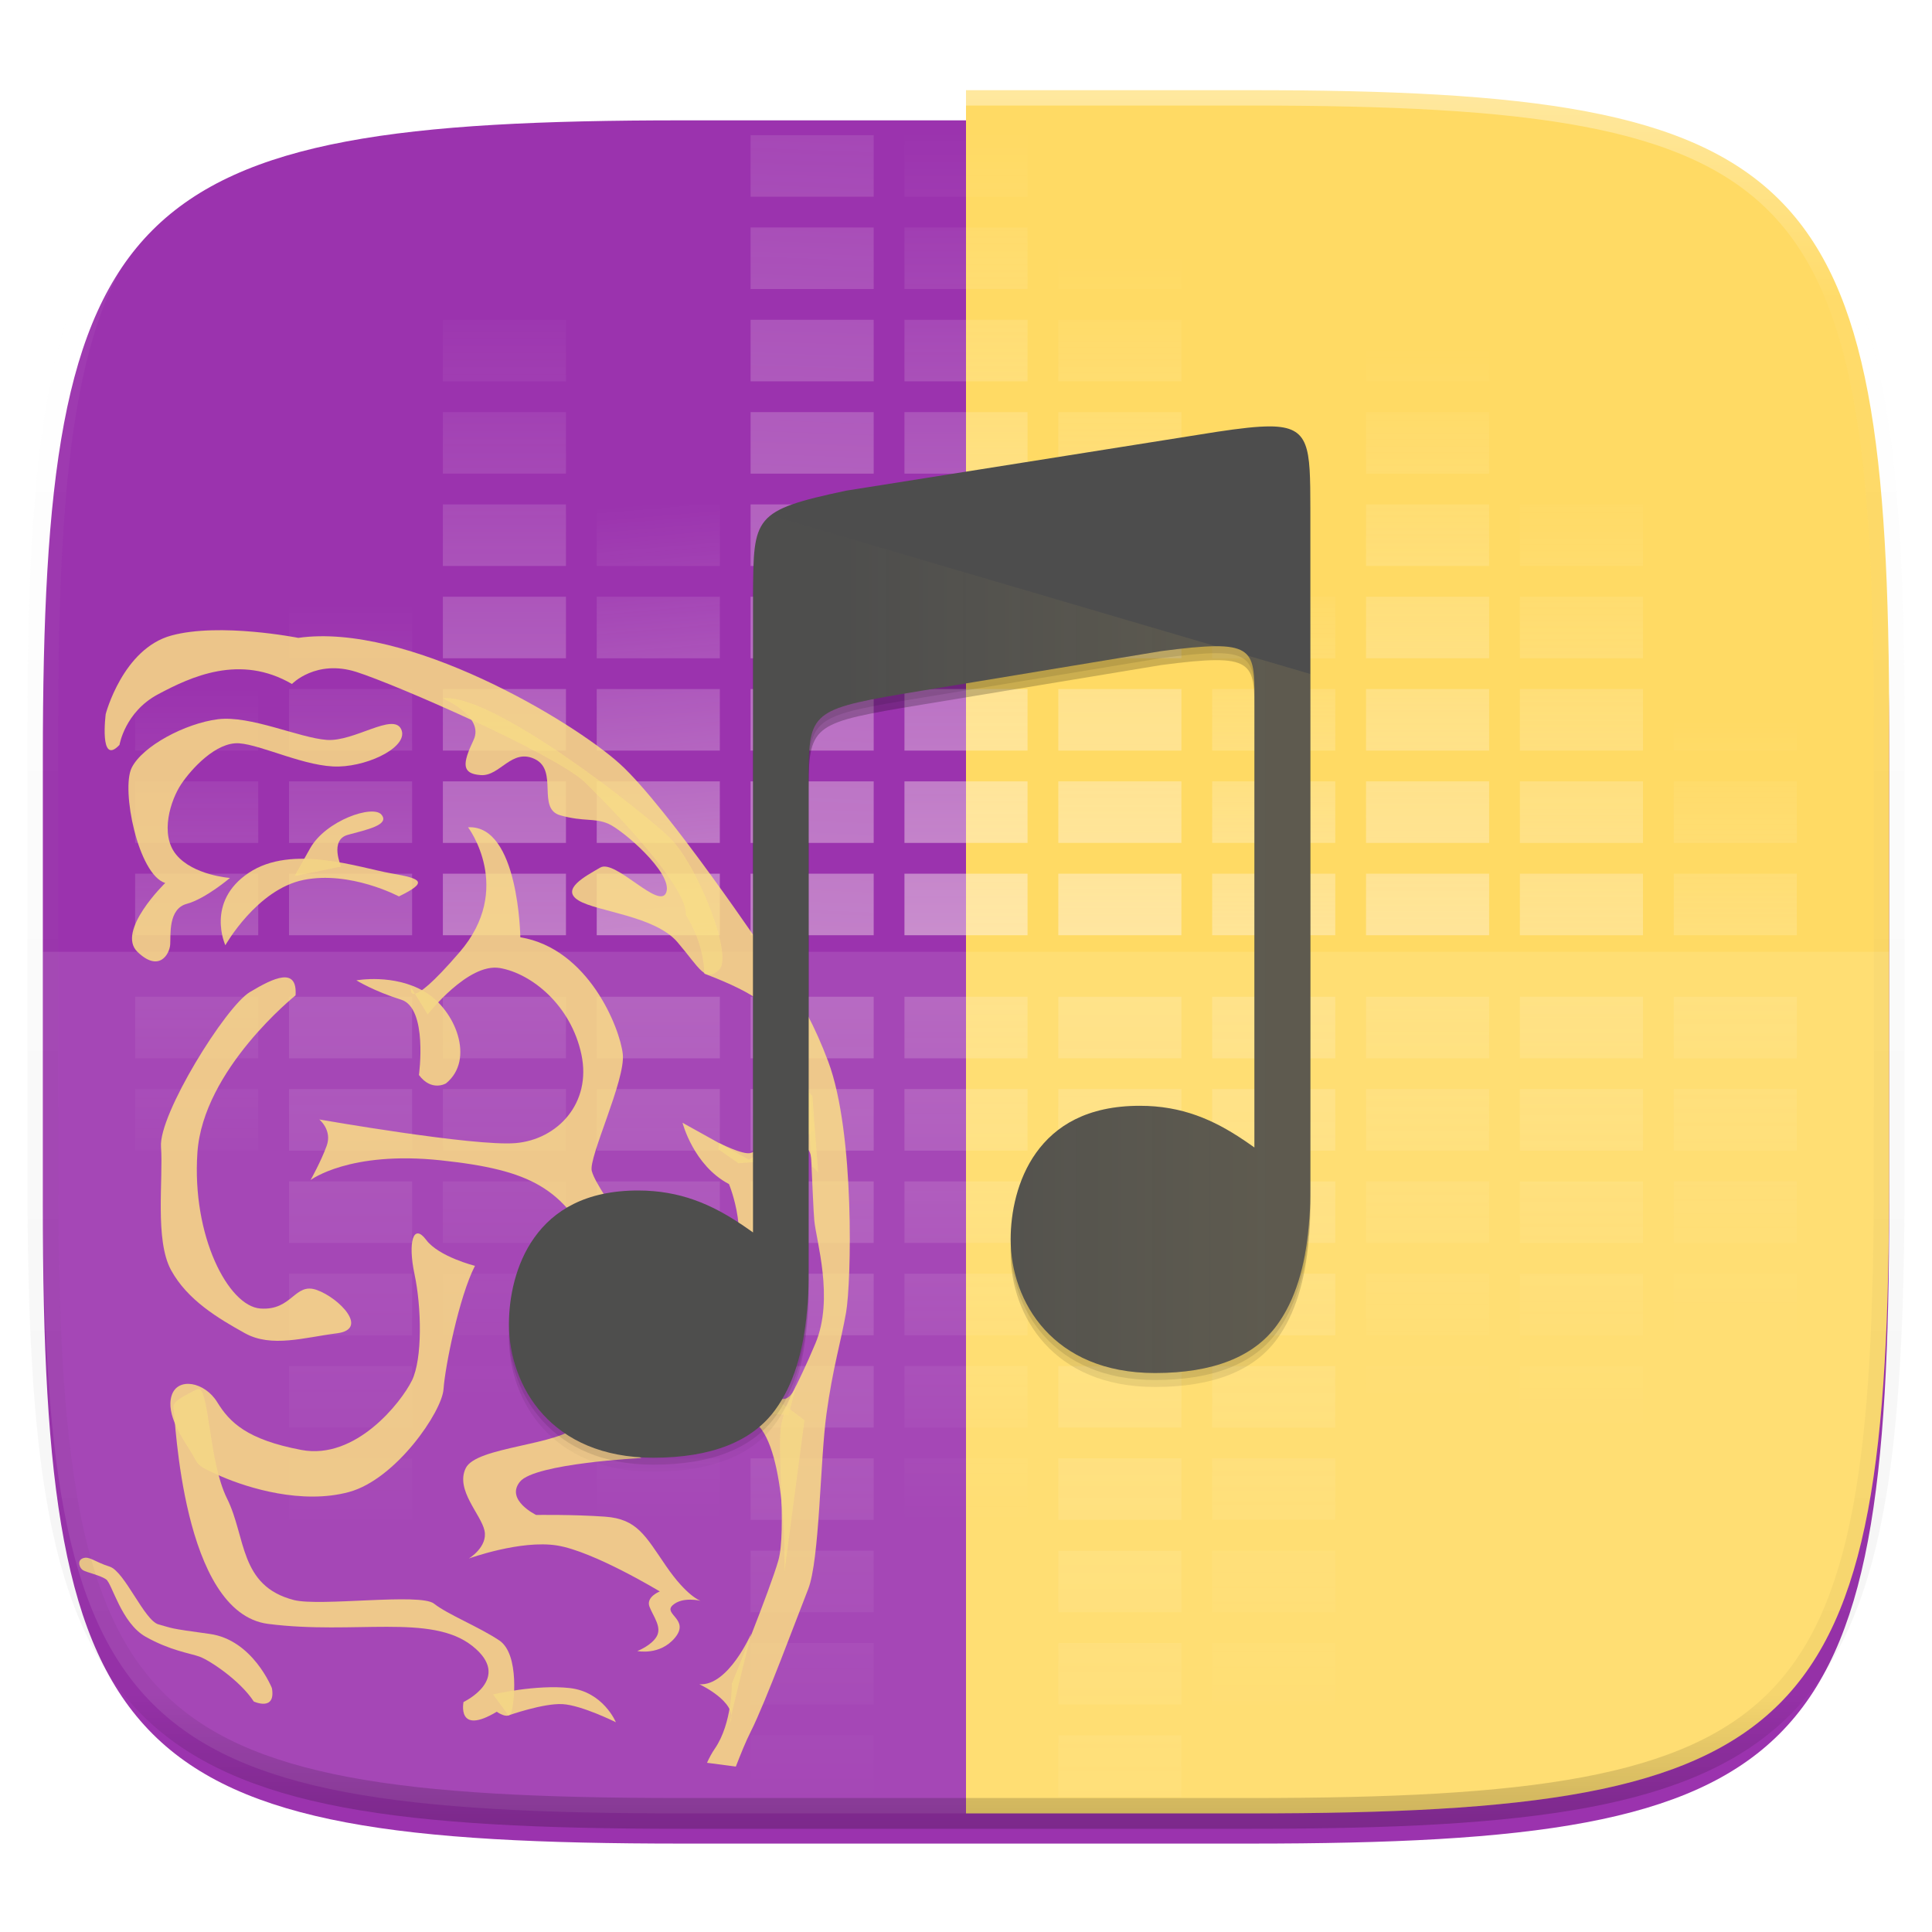 <svg xmlns="http://www.w3.org/2000/svg" style="isolation:isolate" width="256" height="256" viewBox="0 0 256 256">
 <defs>
  <filter id="PMjkbVAJnBZRQMtkyXEtDYOLYmQaosKY" width="270.648" height="254.338" x="-7.32" y="2.95" filterUnits="userSpaceOnUse">
   <feGaussianBlur xmlns="http://www.w3.org/2000/svg" in="SourceGraphic" stdDeviation="4.294"/>
   <feOffset xmlns="http://www.w3.org/2000/svg" dx="0" dy="4" result="pf_100_offsetBlur"/>
   <feFlood xmlns="http://www.w3.org/2000/svg" flood-opacity=".4"/>
   <feComposite xmlns="http://www.w3.org/2000/svg" in2="pf_100_offsetBlur" operator="in" result="pf_100_dropShadow"/>
   <feBlend xmlns="http://www.w3.org/2000/svg" in="SourceGraphic" in2="pf_100_dropShadow" mode="normal"/>
  </filter>
 </defs>
 <g filter="url(#PMjkbVAJnBZRQMtkyXEtDYOLYmQaosKY)">
  <path fill="#9B33AE" d="M 165.685 11.947 C 239.74 11.947 250.324 22.504 250.324 96.491 L 250.324 155.742 C 250.324 229.728 239.74 240.285 165.685 240.285 L 90.315 240.285 C 16.26 240.285 5.676 229.728 5.676 155.742 L 5.676 96.491 C 5.676 22.504 16.26 11.947 90.315 11.947 L 165.685 11.947 Z"/>
 </g>
 <path fill="#FFDA64" d="M 128 11.947 L 165.685 11.947 C 239.74 11.947 250.324 22.504 250.324 96.491 L 250.324 155.742 C 250.324 229.728 239.74 240.285 165.685 240.285 L 128 240.285 L 128 11.947 Z"/>
 <g opacity=".1">
  <path fill="#FFFFFF" d="M 5.676 126.116 L 5.676 155.742 C 5.676 229.728 16.26 240.285 90.315 240.285 L 165.685 240.285 C 239.74 240.285 250.324 229.728 250.324 155.742 L 250.324 126.116 L 5.676 126.116 Z"/>
 </g>
 <g>
  <g style="opacity:0.5">
   <linearGradient id="_lgradient_129" x1=".5" x2=".5" y1="1.077" y2="0" gradientTransform="matrix(16.31,0,0,106.014,119.845,17.908)" gradientUnits="userSpaceOnUse">
    <stop offset="0%" style="stop-color:rgb(255,244,240)"/>
    <stop offset="100%" stop-opacity="0" style="stop-color:rgb(255,254,253)"/>
   </linearGradient>
   <path fill="url(#_lgradient_129)" d="M 119.845 17.908 L 119.845 26.063 L 136.155 26.063 L 136.155 17.908 L 119.845 17.908 Z M 119.845 30.141 L 119.845 38.296 L 136.155 38.296 L 136.155 30.141 L 119.845 30.141 Z M 119.845 42.373 L 119.845 50.528 L 136.155 50.528 L 136.155 42.373 L 119.845 42.373 Z M 119.845 54.606 L 119.845 62.76 L 136.155 62.76 L 136.155 54.606 L 119.845 54.606 Z M 119.845 66.838 L 119.845 74.993 L 136.155 74.993 L 136.155 66.838 L 119.845 66.838 Z M 119.845 79.07 L 119.845 87.225 L 136.155 87.225 L 136.155 79.07 L 119.845 79.07 Z M 119.845 91.303 L 119.845 99.458 L 136.155 99.458 L 136.155 91.303 L 119.845 91.303 Z M 119.845 103.535 L 119.845 111.69 L 136.155 111.69 L 136.155 103.535 L 119.845 103.535 Z M 119.845 115.768 L 119.845 123.923 L 136.155 123.923 L 136.155 115.768 L 119.845 115.768 Z"/>
   <linearGradient id="_lgradient_130" x1=".5" x2=".51" y1="1.375" y2="-.347" gradientTransform="matrix(16.31,0,0,106.014,99.458,17.908)" gradientUnits="userSpaceOnUse">
    <stop offset="0%" style="stop-color:rgb(255,244,240)"/>
    <stop offset="100%" stop-opacity="0" style="stop-color:rgb(255,254,253)"/>
   </linearGradient>
   <path fill="url(#_lgradient_130)" d="M 99.458 17.908 L 99.458 26.063 L 115.768 26.063 L 115.768 17.908 L 99.458 17.908 Z M 99.458 30.141 L 99.458 38.296 L 115.768 38.296 L 115.768 30.141 L 99.458 30.141 Z M 99.458 42.373 L 99.458 50.528 L 115.768 50.528 L 115.768 42.373 L 99.458 42.373 Z M 99.458 54.606 L 99.458 62.76 L 115.768 62.76 L 115.768 54.606 L 99.458 54.606 Z M 99.458 66.838 L 99.458 74.993 L 115.768 74.993 L 115.768 66.838 L 99.458 66.838 Z M 99.458 79.07 L 99.458 87.225 L 115.768 87.225 L 115.768 79.07 L 99.458 79.07 Z M 99.458 91.303 L 99.458 99.458 L 115.768 99.458 L 115.768 91.303 L 99.458 91.303 Z M 99.458 103.535 L 99.458 111.69 L 115.768 111.69 L 115.768 103.535 L 99.458 103.535 Z M 99.458 115.768 L 99.458 123.923 L 115.768 123.923 L 115.768 115.768 L 99.458 115.768 Z"/>
   <linearGradient id="_lgradient_131" x1=".55" x2=".542" y1="1.077" y2=".46" gradientTransform="matrix(16.31,0,0,106.014,79.07,17.908)" gradientUnits="userSpaceOnUse">
    <stop offset="0%" style="stop-color:rgb(255,244,240)"/>
    <stop offset="100%" stop-opacity="0" style="stop-color:rgb(255,254,253)"/>
   </linearGradient>
   <path fill="url(#_lgradient_131)" d="M 79.07 17.908 L 79.07 26.063 L 95.38 26.063 L 95.38 17.908 L 79.07 17.908 Z M 79.07 30.141 L 79.07 38.296 L 95.38 38.296 L 95.38 30.141 L 79.07 30.141 Z M 79.07 42.373 L 79.07 50.528 L 95.38 50.528 L 95.38 42.373 L 79.07 42.373 Z M 79.07 54.606 L 79.07 62.76 L 95.38 62.76 L 95.38 54.606 L 79.07 54.606 Z M 79.07 66.838 L 79.07 74.993 L 95.38 74.993 L 95.38 66.838 L 79.07 66.838 Z M 79.07 79.07 L 79.07 87.225 L 95.38 87.225 L 95.38 79.07 L 79.07 79.07 Z M 79.07 91.303 L 79.07 99.458 L 95.38 99.458 L 95.38 91.303 L 79.07 91.303 Z M 79.07 103.535 L 79.07 111.69 L 95.38 111.69 L 95.38 103.535 L 79.07 103.535 Z M 79.07 115.768 L 79.07 123.923 L 95.38 123.923 L 95.38 115.768 L 79.07 115.768 Z"/>
   <linearGradient id="_lgradient_132" x1=".5" x2=".5" y1="1.308" y2=".192" gradientTransform="matrix(16.31,0,0,106.014,58.683,17.908)" gradientUnits="userSpaceOnUse">
    <stop offset="0%" style="stop-color:rgb(255,244,240)"/>
    <stop offset="100%" stop-opacity="0" style="stop-color:rgb(255,254,253)"/>
   </linearGradient>
   <path fill="url(#_lgradient_132)" d="M 58.683 17.908 L 58.683 26.063 L 74.993 26.063 L 74.993 17.908 L 58.683 17.908 Z M 58.683 30.141 L 58.683 38.296 L 74.993 38.296 L 74.993 30.141 L 58.683 30.141 Z M 58.683 42.373 L 58.683 50.528 L 74.993 50.528 L 74.993 42.373 L 58.683 42.373 Z M 58.683 54.606 L 58.683 62.76 L 74.993 62.76 L 74.993 54.606 L 58.683 54.606 Z M 58.683 66.838 L 58.683 74.993 L 74.993 74.993 L 74.993 66.838 L 58.683 66.838 Z M 58.683 79.07 L 58.683 87.225 L 74.993 87.225 L 74.993 79.07 L 58.683 79.07 Z M 58.683 91.303 L 58.683 99.458 L 74.993 99.458 L 74.993 91.303 L 58.683 91.303 Z M 58.683 103.535 L 58.683 111.69 L 74.993 111.69 L 74.993 103.535 L 58.683 103.535 Z M 58.683 115.768 L 58.683 123.923 L 74.993 123.923 L 74.993 115.768 L 58.683 115.768 Z"/>
   <linearGradient id="_lgradient_133" x1=".525" x2=".525" y1="1.5" y2=".588" gradientTransform="matrix(16.31,0,0,106.014,38.296,17.908)" gradientUnits="userSpaceOnUse">
    <stop offset="0%" style="stop-color:rgb(255,244,240)"/>
    <stop offset="100%" stop-opacity="0" style="stop-color:rgb(255,254,253)"/>
   </linearGradient>
   <path fill="url(#_lgradient_133)" d="M 38.296 17.908 L 38.296 26.063 L 54.606 26.063 L 54.606 17.908 L 38.296 17.908 Z M 38.296 30.141 L 38.296 38.296 L 54.606 38.296 L 54.606 30.141 L 38.296 30.141 Z M 38.296 42.373 L 38.296 50.528 L 54.606 50.528 L 54.606 42.373 L 38.296 42.373 Z M 38.296 54.606 L 38.296 62.76 L 54.606 62.76 L 54.606 54.606 L 38.296 54.606 Z M 38.296 66.838 L 38.296 74.993 L 54.606 74.993 L 54.606 66.838 L 38.296 66.838 Z M 38.296 79.07 L 38.296 87.225 L 54.606 87.225 L 54.606 79.07 L 38.296 79.07 Z M 38.296 91.303 L 38.296 99.458 L 54.606 99.458 L 54.606 91.303 L 38.296 91.303 Z M 38.296 103.535 L 38.296 111.69 L 54.606 111.69 L 54.606 103.535 L 38.296 103.535 Z M 38.296 115.768 L 38.296 123.923 L 54.606 123.923 L 54.606 115.768 L 38.296 115.768 Z"/>
   <linearGradient id="_lgradient_134" x1=".5" x2=".5" y1="1.538" y2=".692" gradientTransform="matrix(16.31,0,0,106.014,17.908,17.908)" gradientUnits="userSpaceOnUse">
    <stop offset="0%" style="stop-color:rgb(255,244,240)"/>
    <stop offset="100%" stop-opacity="0" style="stop-color:rgb(255,254,253)"/>
   </linearGradient>
   <path fill="url(#_lgradient_134)" d="M 17.908 17.908 L 17.908 26.063 L 34.218 26.063 L 34.218 17.908 L 17.908 17.908 Z M 17.908 30.141 L 17.908 38.296 L 34.218 38.296 L 34.218 30.141 L 17.908 30.141 Z M 17.908 42.373 L 17.908 50.528 L 34.218 50.528 L 34.218 42.373 L 17.908 42.373 Z M 17.908 54.606 L 17.908 62.76 L 34.218 62.76 L 34.218 54.606 L 17.908 54.606 Z M 17.908 66.838 L 17.908 74.993 L 34.218 74.993 L 34.218 66.838 L 17.908 66.838 Z M 17.908 79.07 L 17.908 87.225 L 34.218 87.225 L 34.218 79.07 L 17.908 79.07 Z M 17.908 91.303 L 17.908 99.458 L 34.218 99.458 L 34.218 91.303 L 17.908 91.303 Z M 17.908 103.535 L 17.908 111.69 L 34.218 111.69 L 34.218 103.535 L 17.908 103.535 Z M 17.908 115.768 L 17.908 123.923 L 34.218 123.923 L 34.218 115.768 L 17.908 115.768 Z"/>
   <linearGradient id="_lgradient_135" x1=".5" x2=".5" y1="1.154" y2=".154" gradientTransform="matrix(16.31,0,0,106.014,140.232,17.908)" gradientUnits="userSpaceOnUse">
    <stop offset="0%" style="stop-color:rgb(255,244,240)"/>
    <stop offset="100%" stop-opacity="0" style="stop-color:rgb(255,254,253)"/>
   </linearGradient>
   <path fill="url(#_lgradient_135)" d="M 140.232 17.908 L 140.232 26.063 L 156.542 26.063 L 156.542 17.908 L 140.232 17.908 Z M 140.232 30.141 L 140.232 38.296 L 156.542 38.296 L 156.542 30.141 L 140.232 30.141 Z M 140.232 42.373 L 140.232 50.528 L 156.542 50.528 L 156.542 42.373 L 140.232 42.373 Z M 140.232 54.606 L 140.232 62.76 L 156.542 62.76 L 156.542 54.606 L 140.232 54.606 Z M 140.232 66.838 L 140.232 74.993 L 156.542 74.993 L 156.542 66.838 L 140.232 66.838 Z M 140.232 79.07 L 140.232 87.225 L 156.542 87.225 L 156.542 79.07 L 140.232 79.07 Z M 140.232 91.303 L 140.232 99.458 L 156.542 99.458 L 156.542 91.303 L 140.232 91.303 Z M 140.232 103.535 L 140.232 111.69 L 156.542 111.69 L 156.542 103.535 L 140.232 103.535 Z M 140.232 115.768 L 140.232 123.923 L 156.542 123.923 L 156.542 115.768 L 140.232 115.768 Z"/>
   <linearGradient id="_lgradient_136" x1=".5" x2=".5" y1="1.192" y2=".538" gradientTransform="matrix(16.31,0,0,106.014,160.62,17.908)" gradientUnits="userSpaceOnUse">
    <stop offset="0%" style="stop-color:rgb(255,244,240)"/>
    <stop offset="100%" stop-opacity="0" style="stop-color:rgb(255,254,253)"/>
   </linearGradient>
   <path fill="url(#_lgradient_136)" d="M 160.62 17.908 L 160.62 26.063 L 176.93 26.063 L 176.93 17.908 L 160.62 17.908 Z M 160.62 30.141 L 160.62 38.296 L 176.93 38.296 L 176.93 30.141 L 160.62 30.141 Z M 160.62 42.373 L 160.62 50.528 L 176.93 50.528 L 176.93 42.373 L 160.62 42.373 Z M 160.62 54.606 L 160.62 62.76 L 176.93 62.76 L 176.93 54.606 L 160.62 54.606 Z M 160.62 66.838 L 160.62 74.993 L 176.93 74.993 L 176.93 66.838 L 160.62 66.838 Z M 160.62 79.07 L 160.62 87.225 L 176.93 87.225 L 176.93 79.07 L 160.62 79.07 Z M 160.62 91.303 L 160.62 99.458 L 176.93 99.458 L 176.93 91.303 L 160.62 91.303 Z M 160.62 103.535 L 160.62 111.69 L 176.93 111.69 L 176.93 103.535 L 160.62 103.535 Z M 160.62 115.768 L 160.62 123.923 L 176.93 123.923 L 176.93 115.768 L 160.62 115.768 Z"/>
   <linearGradient id="_lgradient_137" x1=".5" x2=".5" y1="1.269" y2=".269" gradientTransform="matrix(16.31,0,0,106.014,181.007,17.908)" gradientUnits="userSpaceOnUse">
    <stop offset="0%" style="stop-color:rgb(255,244,240)"/>
    <stop offset="100%" stop-opacity="0" style="stop-color:rgb(255,254,253)"/>
   </linearGradient>
   <path fill="url(#_lgradient_137)" d="M 181.007 17.908 L 181.007 26.063 L 197.317 26.063 L 197.317 17.908 L 181.007 17.908 Z M 181.007 30.141 L 181.007 38.296 L 197.317 38.296 L 197.317 30.141 L 181.007 30.141 Z M 181.007 42.373 L 181.007 50.528 L 197.317 50.528 L 197.317 42.373 L 181.007 42.373 Z M 181.007 54.606 L 181.007 62.76 L 197.317 62.76 L 197.317 54.606 L 181.007 54.606 Z M 181.007 66.838 L 181.007 74.993 L 197.317 74.993 L 197.317 66.838 L 181.007 66.838 Z M 181.007 79.07 L 181.007 87.225 L 197.317 87.225 L 197.317 79.07 L 181.007 79.07 Z M 181.007 91.303 L 181.007 99.458 L 197.317 99.458 L 197.317 91.303 L 181.007 91.303 Z M 181.007 103.535 L 181.007 111.69 L 197.317 111.69 L 197.317 103.535 L 181.007 103.535 Z M 181.007 115.768 L 181.007 123.923 L 197.317 123.923 L 197.317 115.768 L 181.007 115.768 Z"/>
   <linearGradient id="_lgradient_138" x1=".5" x2=".5" y1="1.423" y2=".423" gradientTransform="matrix(16.31,0,0,106.014,201.394,17.908)" gradientUnits="userSpaceOnUse">
    <stop offset="0%" style="stop-color:rgb(255,244,240)"/>
    <stop offset="100%" stop-opacity="0" style="stop-color:rgb(255,254,253)"/>
   </linearGradient>
   <path fill="url(#_lgradient_138)" d="M 201.394 17.908 L 201.394 26.063 L 217.704 26.063 L 217.704 17.908 L 201.394 17.908 Z M 201.394 30.141 L 201.394 38.296 L 217.704 38.296 L 217.704 30.141 L 201.394 30.141 Z M 201.394 42.373 L 201.394 50.528 L 217.704 50.528 L 217.704 42.373 L 201.394 42.373 Z M 201.394 54.606 L 201.394 62.76 L 217.704 62.76 L 217.704 54.606 L 201.394 54.606 Z M 201.394 66.838 L 201.394 74.993 L 217.704 74.993 L 217.704 66.838 L 201.394 66.838 Z M 201.394 79.07 L 201.394 87.225 L 217.704 87.225 L 217.704 79.07 L 201.394 79.07 Z M 201.394 91.303 L 201.394 99.458 L 217.704 99.458 L 217.704 91.303 L 201.394 91.303 Z M 201.394 103.535 L 201.394 111.69 L 217.704 111.69 L 217.704 103.535 L 201.394 103.535 Z M 201.394 115.768 L 201.394 123.923 L 217.704 123.923 L 217.704 115.768 L 201.394 115.768 Z"/>
   <linearGradient id="_lgradient_139" x1=".5" x2=".5" y1="1.577" y2=".731" gradientTransform="matrix(16.31,0,0,106.014,221.782,17.908)" gradientUnits="userSpaceOnUse">
    <stop offset="0%" style="stop-color:rgb(255,244,240)"/>
    <stop offset="100%" stop-opacity="0" style="stop-color:rgb(255,254,253)"/>
   </linearGradient>
   <path fill="url(#_lgradient_139)" d="M 221.782 17.908 L 221.782 26.063 L 238.092 26.063 L 238.092 17.908 L 221.782 17.908 Z M 221.782 30.141 L 221.782 38.296 L 238.092 38.296 L 238.092 30.141 L 221.782 30.141 Z M 221.782 42.373 L 221.782 50.528 L 238.092 50.528 L 238.092 42.373 L 221.782 42.373 Z M 221.782 54.606 L 221.782 62.76 L 238.092 62.76 L 238.092 54.606 L 221.782 54.606 Z M 221.782 66.838 L 221.782 74.993 L 238.092 74.993 L 238.092 66.838 L 221.782 66.838 Z M 221.782 79.07 L 221.782 87.225 L 238.092 87.225 L 238.092 79.07 L 221.782 79.07 Z M 221.782 91.303 L 221.782 99.458 L 238.092 99.458 L 238.092 91.303 L 221.782 91.303 Z M 221.782 103.535 L 221.782 111.69 L 238.092 111.69 L 238.092 103.535 L 221.782 103.535 Z M 221.782 115.768 L 221.782 123.923 L 238.092 123.923 L 238.092 115.768 L 221.782 115.768 Z"/>
  </g>
  <g style="opacity:0.5">
   <g opacity=".467">
    <linearGradient id="_lgradient_140" x1=".5" x2=".5" y1="-.154" y2=".654" gradientTransform="matrix(16.31,0,0,106.014,119.845,132.077)" gradientUnits="userSpaceOnUse">
     <stop offset="0%" style="stop-color:rgb(255,244,240)"/>
     <stop offset="100%" stop-opacity="0" style="stop-color:rgb(255,254,253)"/>
    </linearGradient>
    <path fill="url(#_lgradient_140)" d="M 119.845 132.077 L 119.845 140.232 L 136.155 140.232 L 136.155 132.077 L 119.845 132.077 Z M 119.845 144.31 L 119.845 152.465 L 136.155 152.465 L 136.155 144.31 L 119.845 144.31 Z M 119.845 156.542 L 119.845 164.697 L 136.155 164.697 L 136.155 156.542 L 119.845 156.542 Z M 119.845 168.775 L 119.845 176.93 L 136.155 176.93 L 136.155 168.775 L 119.845 168.775 Z M 119.845 181.007 L 119.845 189.162 L 136.155 189.162 L 136.155 181.007 L 119.845 181.007 Z M 119.845 193.24 L 119.845 201.394 L 136.155 201.394 L 136.155 193.24 L 119.845 193.24 Z M 119.845 205.472 L 119.845 213.627 L 136.155 213.627 L 136.155 205.472 L 119.845 205.472 Z M 119.845 217.704 L 119.845 225.859 L 136.155 225.859 L 136.155 217.704 L 119.845 217.704 Z M 119.845 229.937 L 119.845 238.092 L 136.155 238.092 L 136.155 229.937 L 119.845 229.937 Z"/>
   </g>
   <g opacity=".467">
    <linearGradient id="_lgradient_141" x1=".5" x2=".5" y1="-.154" y2="1" gradientTransform="matrix(16.31,0,0,106.014,99.458,132.077)" gradientUnits="userSpaceOnUse">
     <stop offset="0%" style="stop-color:rgb(255,244,240)"/>
     <stop offset="100%" stop-opacity="0" style="stop-color:rgb(255,254,253)"/>
    </linearGradient>
    <path fill="url(#_lgradient_141)" d="M 99.458 132.077 L 99.458 140.232 L 115.768 140.232 L 115.768 132.077 L 99.458 132.077 Z M 99.458 144.31 L 99.458 152.465 L 115.768 152.465 L 115.768 144.31 L 99.458 144.31 Z M 99.458 156.542 L 99.458 164.697 L 115.768 164.697 L 115.768 156.542 L 99.458 156.542 Z M 99.458 168.775 L 99.458 176.93 L 115.768 176.93 L 115.768 168.775 L 99.458 168.775 Z M 99.458 181.007 L 99.458 189.162 L 115.768 189.162 L 115.768 181.007 L 99.458 181.007 Z M 99.458 193.24 L 99.458 201.394 L 115.768 201.394 L 115.768 193.24 L 99.458 193.24 Z M 99.458 205.472 L 99.458 213.627 L 115.768 213.627 L 115.768 205.472 L 99.458 205.472 Z M 99.458 217.704 L 99.458 225.859 L 115.768 225.859 L 115.768 217.704 L 99.458 217.704 Z M 99.458 229.937 L 99.458 238.092 L 115.768 238.092 L 115.768 229.937 L 99.458 229.937 Z"/>
   </g>
   <g opacity=".467">
    <linearGradient id="_lgradient_142" x1=".5" x2=".5" y1="-.308" y2=".654" gradientTransform="matrix(16.31,0,0,106.014,79.07,132.077)" gradientUnits="userSpaceOnUse">
     <stop offset="0%" style="stop-color:rgb(255,244,240)"/>
     <stop offset="100%" stop-opacity="0" style="stop-color:rgb(255,254,253)"/>
    </linearGradient>
    <path fill="url(#_lgradient_142)" d="M 79.07 132.077 L 79.07 140.232 L 95.38 140.232 L 95.38 132.077 L 79.07 132.077 Z M 79.07 144.31 L 79.07 152.465 L 95.38 152.465 L 95.38 144.31 L 79.07 144.31 Z M 79.07 156.542 L 79.07 164.697 L 95.38 164.697 L 95.38 156.542 L 79.07 156.542 Z M 79.07 168.775 L 79.07 176.93 L 95.38 176.93 L 95.38 168.775 L 79.07 168.775 Z M 79.07 181.007 L 79.07 189.162 L 95.38 189.162 L 95.38 181.007 L 79.07 181.007 Z M 79.07 193.24 L 79.07 201.394 L 95.38 201.394 L 95.38 193.24 L 79.07 193.24 Z M 79.07 205.472 L 79.07 213.627 L 95.38 213.627 L 95.38 205.472 L 79.07 205.472 Z M 79.07 217.704 L 79.07 225.859 L 95.38 225.859 L 95.38 217.704 L 79.07 217.704 Z M 79.07 229.937 L 79.07 238.092 L 95.38 238.092 L 95.38 229.937 L 79.07 229.937 Z"/>
   </g>
   <g opacity=".467">
    <linearGradient id="_lgradient_143" x1=".5" x2=".5" y1="-.538" y2=".5" gradientTransform="matrix(16.31,0,0,106.014,58.683,132.077)" gradientUnits="userSpaceOnUse">
     <stop offset="0%" style="stop-color:rgb(255,244,240)"/>
     <stop offset="100%" stop-opacity="0" style="stop-color:rgb(255,254,253)"/>
    </linearGradient>
    <path fill="url(#_lgradient_143)" d="M 58.683 132.077 L 58.683 140.232 L 74.993 140.232 L 74.993 132.077 L 58.683 132.077 Z M 58.683 144.31 L 58.683 152.465 L 74.993 152.465 L 74.993 144.31 L 58.683 144.31 Z M 58.683 156.542 L 58.683 164.697 L 74.993 164.697 L 74.993 156.542 L 58.683 156.542 Z M 58.683 168.775 L 58.683 176.93 L 74.993 176.93 L 74.993 168.775 L 58.683 168.775 Z M 58.683 181.007 L 58.683 189.162 L 74.993 189.162 L 74.993 181.007 L 58.683 181.007 Z M 58.683 193.24 L 58.683 201.394 L 74.993 201.394 L 74.993 193.24 L 58.683 193.24 Z M 58.683 205.472 L 58.683 213.627 L 74.993 213.627 L 74.993 205.472 L 58.683 205.472 Z M 58.683 217.704 L 58.683 225.859 L 74.993 225.859 L 74.993 217.704 L 58.683 217.704 Z M 58.683 229.937 L 58.683 238.092 L 74.993 238.092 L 74.993 229.937 L 58.683 229.937 Z"/>
   </g>
   <g opacity=".467">
    <linearGradient id="_lgradient_144" x1=".5" x2=".5" y1="-.731" y2=".692" gradientTransform="matrix(16.31,0,0,106.014,38.296,132.077)" gradientUnits="userSpaceOnUse">
     <stop offset="0%" style="stop-color:rgb(255,244,240)"/>
     <stop offset="100%" stop-opacity="0" style="stop-color:rgb(255,254,253)"/>
    </linearGradient>
    <path fill="url(#_lgradient_144)" d="M 38.296 132.077 L 38.296 140.232 L 54.606 140.232 L 54.606 132.077 L 38.296 132.077 Z M 38.296 144.31 L 38.296 152.465 L 54.606 152.465 L 54.606 144.31 L 38.296 144.31 Z M 38.296 156.542 L 38.296 164.697 L 54.606 164.697 L 54.606 156.542 L 38.296 156.542 Z M 38.296 168.775 L 38.296 176.93 L 54.606 176.93 L 54.606 168.775 L 38.296 168.775 Z M 38.296 181.007 L 38.296 189.162 L 54.606 189.162 L 54.606 181.007 L 38.296 181.007 Z M 38.296 193.24 L 38.296 201.394 L 54.606 201.394 L 54.606 193.24 L 38.296 193.24 Z M 38.296 205.472 L 38.296 213.627 L 54.606 213.627 L 54.606 205.472 L 38.296 205.472 Z M 38.296 217.704 L 38.296 225.859 L 54.606 225.859 L 54.606 217.704 L 38.296 217.704 Z M 38.296 229.937 L 38.296 238.092 L 54.606 238.092 L 54.606 229.937 L 38.296 229.937 Z"/>
   </g>
   <g opacity=".467">
    <linearGradient id="_lgradient_145" x1=".5" x2=".5" y1="-.5" y2=".231" gradientTransform="matrix(16.31,0,0,106.014,17.908,132.077)" gradientUnits="userSpaceOnUse">
     <stop offset="0%" style="stop-color:rgb(255,244,240)"/>
     <stop offset="100%" stop-opacity="0" style="stop-color:rgb(255,254,253)"/>
    </linearGradient>
    <path fill="url(#_lgradient_145)" d="M 17.908 132.077 L 17.908 140.232 L 34.218 140.232 L 34.218 132.077 L 17.908 132.077 Z M 17.908 144.31 L 17.908 152.465 L 34.218 152.465 L 34.218 144.31 L 17.908 144.31 Z M 17.908 156.542 L 17.908 164.697 L 34.218 164.697 L 34.218 156.542 L 17.908 156.542 Z M 17.908 168.775 L 17.908 176.93 L 34.218 176.93 L 34.218 168.775 L 17.908 168.775 Z M 17.908 181.007 L 17.908 189.162 L 34.218 189.162 L 34.218 181.007 L 17.908 181.007 Z M 17.908 193.24 L 17.908 201.394 L 34.218 201.394 L 34.218 193.24 L 17.908 193.24 Z M 17.908 205.472 L 17.908 213.627 L 34.218 213.627 L 34.218 205.472 L 17.908 205.472 Z M 17.908 217.704 L 17.908 225.859 L 34.218 225.859 L 34.218 217.704 L 17.908 217.704 Z M 17.908 229.937 L 17.908 238.092 L 34.218 238.092 L 34.218 229.937 L 17.908 229.937 Z"/>
   </g>
   <g opacity=".467">
    <linearGradient id="_lgradient_146" x1=".5" x2=".5" y1="-.5" y2="1.346" gradientTransform="matrix(16.31,0,0,106.014,140.232,132.077)" gradientUnits="userSpaceOnUse">
     <stop offset="0%" style="stop-color:rgb(255,244,240)"/>
     <stop offset="100%" stop-opacity="0" style="stop-color:rgb(255,254,253)"/>
    </linearGradient>
    <path fill="url(#_lgradient_146)" d="M 140.232 132.077 L 140.232 140.232 L 156.542 140.232 L 156.542 132.077 L 140.232 132.077 Z M 140.232 144.31 L 140.232 152.465 L 156.542 152.465 L 156.542 144.31 L 140.232 144.31 Z M 140.232 156.542 L 140.232 164.697 L 156.542 164.697 L 156.542 156.542 L 140.232 156.542 Z M 140.232 168.775 L 140.232 176.93 L 156.542 176.93 L 156.542 168.775 L 140.232 168.775 Z M 140.232 181.007 L 140.232 189.162 L 156.542 189.162 L 156.542 181.007 L 140.232 181.007 Z M 140.232 193.24 L 140.232 201.394 L 156.542 201.394 L 156.542 193.24 L 140.232 193.24 Z M 140.232 205.472 L 140.232 213.627 L 156.542 213.627 L 156.542 205.472 L 140.232 205.472 Z M 140.232 217.704 L 140.232 225.859 L 156.542 225.859 L 156.542 217.704 L 140.232 217.704 Z M 140.232 229.937 L 140.232 238.092 L 156.542 238.092 L 156.542 229.937 L 140.232 229.937 Z"/>
   </g>
   <g opacity=".467">
    <linearGradient id="_lgradient_147" x1=".5" x2=".5" y1="-.269" y2=".923" gradientTransform="matrix(16.31,0,0,106.014,160.62,132.077)" gradientUnits="userSpaceOnUse">
     <stop offset="0%" style="stop-color:rgb(255,244,240)"/>
     <stop offset="100%" stop-opacity="0" style="stop-color:rgb(255,254,253)"/>
    </linearGradient>
    <path fill="url(#_lgradient_147)" d="M 160.62 132.077 L 160.62 140.232 L 176.93 140.232 L 176.93 132.077 L 160.62 132.077 Z M 160.62 144.31 L 160.62 152.465 L 176.93 152.465 L 176.93 144.31 L 160.62 144.31 Z M 160.62 156.542 L 160.62 164.697 L 176.93 164.697 L 176.93 156.542 L 160.62 156.542 Z M 160.62 168.775 L 160.62 176.93 L 176.93 176.93 L 176.93 168.775 L 160.62 168.775 Z M 160.62 181.007 L 160.62 189.162 L 176.93 189.162 L 176.93 181.007 L 160.62 181.007 Z M 160.62 193.24 L 160.62 201.394 L 176.93 201.394 L 176.93 193.24 L 160.62 193.24 Z M 160.62 205.472 L 160.62 213.627 L 176.93 213.627 L 176.93 205.472 L 160.62 205.472 Z M 160.62 217.704 L 160.62 225.859 L 176.93 225.859 L 176.93 217.704 L 160.62 217.704 Z M 160.62 229.937 L 160.62 238.092 L 176.93 238.092 L 176.93 229.937 L 160.62 229.937 Z"/>
   </g>
   <g opacity=".467">
    <linearGradient id="_lgradient_148" x1=".5" x2=".5" y1="-.423" y2=".5" gradientTransform="matrix(16.31,0,0,106.014,181.007,132.077)" gradientUnits="userSpaceOnUse">
     <stop offset="0%" style="stop-color:rgb(255,244,240)"/>
     <stop offset="100%" stop-opacity="0" style="stop-color:rgb(255,254,253)"/>
    </linearGradient>
    <path fill="url(#_lgradient_148)" d="M 181.007 132.077 L 181.007 140.232 L 197.317 140.232 L 197.317 132.077 L 181.007 132.077 Z M 181.007 144.31 L 181.007 152.465 L 197.317 152.465 L 197.317 144.31 L 181.007 144.31 Z M 181.007 156.542 L 181.007 164.697 L 197.317 164.697 L 197.317 156.542 L 181.007 156.542 Z M 181.007 168.775 L 181.007 176.93 L 197.317 176.93 L 197.317 168.775 L 181.007 168.775 Z M 181.007 181.007 L 181.007 189.162 L 197.317 189.162 L 197.317 181.007 L 181.007 181.007 Z M 181.007 193.24 L 181.007 201.394 L 197.317 201.394 L 197.317 193.24 L 181.007 193.24 Z M 181.007 205.472 L 181.007 213.627 L 197.317 213.627 L 197.317 205.472 L 181.007 205.472 Z M 181.007 217.704 L 181.007 225.859 L 197.317 225.859 L 197.317 217.704 L 181.007 217.704 Z M 181.007 229.937 L 181.007 238.092 L 197.317 238.092 L 197.317 229.937 L 181.007 229.937 Z"/>
   </g>
   <g opacity=".467">
    <linearGradient id="_lgradient_149" x1=".5" x2=".5" y1="-.375" y2=".538" gradientTransform="matrix(16.31,0,0,106.014,201.394,132.077)" gradientUnits="userSpaceOnUse">
     <stop offset="0%" style="stop-color:rgb(255,244,240)"/>
     <stop offset="100%" stop-opacity="0" style="stop-color:rgb(255,254,253)"/>
    </linearGradient>
    <path fill="url(#_lgradient_149)" d="M 201.394 132.077 L 201.394 140.232 L 217.704 140.232 L 217.704 132.077 L 201.394 132.077 Z M 201.394 144.31 L 201.394 152.465 L 217.704 152.465 L 217.704 144.31 L 201.394 144.31 Z M 201.394 156.542 L 201.394 164.697 L 217.704 164.697 L 217.704 156.542 L 201.394 156.542 Z M 201.394 168.775 L 201.394 176.93 L 217.704 176.93 L 217.704 168.775 L 201.394 168.775 Z M 201.394 181.007 L 201.394 189.162 L 217.704 189.162 L 217.704 181.007 L 201.394 181.007 Z M 201.394 193.24 L 201.394 201.394 L 217.704 201.394 L 217.704 193.24 L 201.394 193.24 Z M 201.394 205.472 L 201.394 213.627 L 217.704 213.627 L 217.704 205.472 L 201.394 205.472 Z M 201.394 217.704 L 201.394 225.859 L 217.704 225.859 L 217.704 217.704 L 201.394 217.704 Z M 201.394 229.937 L 201.394 238.092 L 217.704 238.092 L 217.704 229.937 L 201.394 229.937 Z"/>
   </g>
   <g opacity=".467">
    <linearGradient id="_lgradient_150" x1=".5" x2=".5" y1="-.654" y2=".423" gradientTransform="matrix(16.31,0,0,106.014,221.782,132.077)" gradientUnits="userSpaceOnUse">
     <stop offset="0%" style="stop-color:rgb(255,244,240)"/>
     <stop offset="100%" stop-opacity="0" style="stop-color:rgb(255,254,253)"/>
    </linearGradient>
    <path fill="url(#_lgradient_150)" d="M 221.782 132.077 L 221.782 140.232 L 238.092 140.232 L 238.092 132.077 L 221.782 132.077 Z M 221.782 144.31 L 221.782 152.465 L 238.092 152.465 L 238.092 144.31 L 221.782 144.31 Z M 221.782 156.542 L 221.782 164.697 L 238.092 164.697 L 238.092 156.542 L 221.782 156.542 Z M 221.782 168.775 L 221.782 176.93 L 238.092 176.93 L 238.092 168.775 L 221.782 168.775 Z M 221.782 181.007 L 221.782 189.162 L 238.092 189.162 L 238.092 181.007 L 221.782 181.007 Z M 221.782 193.24 L 221.782 201.394 L 238.092 201.394 L 238.092 193.24 L 221.782 193.24 Z M 221.782 205.472 L 221.782 213.627 L 238.092 213.627 L 238.092 205.472 L 221.782 205.472 Z M 221.782 217.704 L 221.782 225.859 L 238.092 225.859 L 238.092 217.704 L 221.782 217.704 Z M 221.782 229.937 L 221.782 238.092 L 238.092 238.092 L 238.092 229.937 L 221.782 229.937 Z"/>
   </g>
  </g>
  <g style="opacity:0.9">
   <g opacity=".9">
    <path fill="#FEE581" d="M 53.152 96.612 C 52.081 94.4 46.94 98.3 43.302 98.041 C 39.661 97.781 33.162 94.757 28.855 95.305 C 24.55 95.854 18.857 98.863 17.443 101.747 C 16.025 104.631 18.307 115.891 21.891 117 C 21.891 117 15.357 123.364 18.214 126.129 C 21.08 128.894 22.465 126.432 22.552 125.158 C 22.639 123.885 22.262 120.441 24.749 119.765 C 27.234 119.091 30.472 116.333 30.472 116.333 C 30.472 116.333 25.616 115.986 23.363 113.265 C 21.107 110.543 22.641 105.958 24.001 103.92 C 25.358 101.882 28.65 98.276 31.689 98.492 C 34.721 98.709 40.614 101.69 44.896 101.569 C 49.164 101.447 54.222 98.823 53.152 96.612 L 53.152 96.612 Z"/>
   </g>
   <g opacity=".9">
    <path fill="#FEE581" d="M 62.019 109.619 C 62.019 109.619 68.169 117.738 60.889 126.18 C 53.608 134.625 54.474 130.847 54.474 130.847 L 56.669 134.418 C 56.669 134.418 62.013 127.544 66.235 128.27 C 70.453 128.997 75.652 133.208 77.037 139.712 C 78.423 146.213 73.828 151.009 68.31 151.467 C 62.789 151.929 42.305 148.334 42.305 148.334 C 42.305 148.334 44.042 149.737 43.288 151.819 C 42.538 153.896 41.153 156.363 41.153 156.363 C 41.153 156.363 46.295 152.459 58.4 153.748 C 70.505 155.04 74.611 157.464 78.912 165.882 C 83.213 174.299 79.366 185.972 76.738 188.774 C 74.11 191.575 63.127 191.648 61.715 194.532 C 60.303 197.416 63.736 200.652 64.2 202.816 C 64.66 204.984 62.119 206.512 62.119 206.512 C 62.119 206.512 68.994 204.013 73.816 204.785 C 78.643 205.555 87.427 210.875 87.427 210.875 C 87.427 210.875 85.545 211.597 86.066 212.913 C 86.588 214.23 87.713 215.592 87.021 216.822 C 86.329 218.052 84.449 218.77 84.449 218.77 C 84.449 218.77 87.452 219.414 89.446 216.995 C 91.44 214.576 87.829 213.891 89.131 212.702 C 90.429 211.515 92.829 212.114 92.829 212.114 C 92.829 212.114 91.034 211.556 88.264 207.518 C 85.493 203.48 84.422 201.269 80.175 200.966 C 75.925 200.663 71.044 200.741 71.044 200.741 C 71.044 200.741 66.913 198.741 68.907 196.322 C 70.901 193.903 84.971 193.197 84.971 193.197 C 84.971 193.197 80.898 190.346 81.043 188.225 C 81.188 186.1 84.51 182.067 90.174 179.486 C 95.84 176.901 100.404 172.53 101.012 163.613 C 101.621 154.696 104.073 152.827 107.942 149.687 L 107.067 143.737 C 107.067 143.737 103.066 151.382 99.252 153.671 L 90.439 148.773 C 90.439 148.773 91.883 154.425 96.593 156.896 C 96.593 156.896 99.737 164.375 96.357 169.257 C 92.974 174.135 84.826 177.395 84.826 177.395 C 84.826 177.395 83.24 164.905 82.2 162.272 C 81.163 159.637 78.908 156.917 78.417 155.173 C 77.928 153.432 82.902 143.115 82.525 139.674 C 82.148 136.236 77.99 125.694 68.948 124.194 C 68.949 124.196 68.75 109.245 62.019 109.619 L 62.019 109.619 Z"/>
   </g>
   <g opacity=".9">
    <path fill="#FEE581" d="M 47.222 129.902 C 47.222 129.902 52.164 128.979 56.267 131.402 C 60.368 133.83 62.969 140.417 59.095 143.555 C 59.095 143.555 57.188 144.699 55.513 142.444 C 55.513 142.444 56.726 133.57 53.144 132.459 C 49.562 131.348 47.222 129.902 47.222 129.902 Z"/>
   </g>
   <g opacity=".9">
    <path fill="#FEE581" d="M 52.86 118.782 C 52.86 118.782 46.391 115.336 40.206 116.601 C 34.023 117.865 29.862 125.25 29.862 125.25 C 29.862 125.25 27.203 119.514 32.955 115.658 C 38.707 111.798 47.632 114.995 51.849 115.725 C 56.065 116.452 56.645 116.917 52.86 118.782 L 52.86 118.782 Z"/>
   </g>
   <g opacity=".9">
    <path fill="#FEE581" d="M 45.205 114.822 C 45.205 114.822 43.617 111.294 46.099 110.619 C 48.584 109.941 51.678 109.308 50.549 107.948 C 49.425 106.588 43.184 108.702 41.101 112.394 C 39.02 116.09 39.02 116.09 39.02 116.09 L 45.205 114.822 Z"/>
   </g>
   <g opacity=".9">
    <path fill="#FEE581" d="M 39.163 131.892 C 39.163 131.892 26.911 141.687 26.158 152.729 C 25.404 163.774 30.257 173.083 34.502 173.386 C 38.751 173.688 39.016 169.867 41.986 170.93 C 44.963 171.998 48.949 176.127 44.644 176.67 C 40.336 177.218 35.977 178.613 32.45 176.656 C 28.926 174.695 24.824 172.268 22.654 168.273 C 20.492 164.278 21.649 156.254 21.333 151.961 C 21.014 147.668 29.912 133.366 33.096 131.462 C 36.272 129.551 39.424 128.066 39.163 131.892 L 39.163 131.892 Z"/>
   </g>
   <g opacity=".9">
    <path fill="#FEE581" d="M 62.934 167.729 C 62.934 167.729 58.137 166.532 56.462 164.279 C 54.786 162.029 54.01 164.534 54.931 168.866 C 55.853 173.198 55.998 180.038 54.58 182.928 C 53.162 185.811 47.15 193.494 39.93 192.125 C 32.704 190.755 30.423 188.463 28.777 185.784 C 27.131 183.102 23.522 182.421 22.739 184.924 C 21.961 187.43 24.179 190.577 25.282 192.361 C 26.378 194.144 25.771 194.101 29.326 195.634 C 32.879 197.171 40.044 199.387 46.256 197.696 C 52.468 196.006 58.566 187.052 58.769 184.076 C 58.972 181.104 60.823 171.845 62.934 167.729 L 62.934 167.729 Z"/>
   </g>
   <g opacity=".9">
    <path fill="#FEE581" d="M 109.508 187.387 C 108.669 193.499 108.61 206.718 107.083 210.579 C 105.558 214.434 101.427 225.603 99.486 229.432 C 98.804 230.775 98.161 232.393 97.502 234.081 L 93.682 233.579 C 93.969 232.952 94.286 232.335 94.698 231.734 C 97.031 228.378 96.975 223.081 96.975 223.081 C 96.975 223.081 102.031 210.658 103.133 206.771 C 104.242 202.884 102.899 191.763 103.526 188.719 C 104.158 185.683 105.53 184.013 108.043 178.022 C 110.556 172.027 108.131 164.364 107.895 161.697 C 107.655 159.039 107.478 149.326 106.815 146.633 C 106.161 143.937 101.675 135.683 101.485 133.796 C 101.298 131.908 93.33 129.021 93.33 129.021 C 93.206 124.604 90.877 121.245 90.877 121.245 C 91.177 116.859 77.358 103.528 77.358 103.528 C 72.993 99.69 52.564 90.741 47.213 89.033 C 41.853 87.332 38.684 90.633 38.684 90.633 C 31.802 86.616 25.283 89.678 20.917 92.012 C 16.552 94.346 15.834 98.702 15.834 98.702 C 13.109 101.597 14.009 94.606 14.009 94.606 C 14.009 94.606 16.278 85.953 22.711 84.208 C 29.141 82.458 39.522 84.521 39.522 84.521 C 53.971 82.47 75.805 95.487 82.148 101.228 C 88.487 106.973 101.853 126.879 101.853 126.879 C 101.853 126.879 106.192 131.158 109.747 140.668 C 113.308 150.183 112.799 169.985 112.111 173.904 C 111.422 177.823 110.344 181.271 109.508 187.387 L 109.508 187.387 Z"/>
   </g>
   <g opacity=".9">
    <path fill="#FEE581" d="M 26.105 184.085 C 24.372 184.984 22.74 185.67 22.995 186.669 C 23.246 187.668 24.083 213.703 35.524 215.174 C 46.963 216.641 57.095 213.768 62.57 218.083 C 68.045 222.399 61.42 225.522 61.42 225.522 C 61.42 225.522 60.47 230.034 65.82 226.816 C 65.82 226.816 67.346 227.906 67.734 226.953 C 68.119 225.999 68.906 219.191 66.147 217.357 C 63.387 215.524 59.326 213.927 57.501 212.486 C 55.676 211.049 42.403 212.901 38.936 212.011 C 31.673 210.137 32.624 203.654 30.086 198.567 C 27.548 193.48 27.764 183.222 26.105 184.085 L 26.105 184.085 Z"/>
   </g>
   <g opacity=".9">
    <path fill="#FEE581" d="M 103.945 208.277 C 103.945 208.277 104.386 192.13 100.141 188.558 C 95.896 184.986 94.573 185.378 94.531 183.964 C 94.499 182.873 94.422 182.489 97.599 182.823 C 100.142 183.093 106.601 188.186 106.601 188.186 L 103.945 208.277 Z"/>
   </g>
   <g opacity=".9">
    <path fill="#FEE581" d="M 58.636 92.532 C 58.636 92.532 64.245 94.895 62.748 98.057 C 61.247 101.224 61.162 102.525 63.712 102.706 C 66.265 102.888 67.806 99.073 70.906 100.601 C 74.009 102.133 71.101 107.158 74.245 108.038 C 77.393 108.913 78.712 108.352 80.581 109.141 C 82.451 109.929 89.112 115.636 88.299 118.196 C 87.482 120.752 81.545 113.79 79.542 114.954 C 77.539 116.122 74.218 117.844 76.682 119.33 C 79.143 120.813 86.798 121.359 89.768 124.844 C 92.735 128.325 93.424 130.232 95.288 128.507 C 97.237 126.695 92.393 114.563 88.787 111.037 C 85.182 107.506 65.106 91.683 58.636 92.532 Z"/>
   </g>
   <g opacity=".9">
    <path fill="#FEE581" d="M 95.317 151.465 C 95.317 151.465 98.456 153.073 99.469 152.778 C 100.485 152.479 103.152 150.37 104.581 147.983 C 106.005 145.596 105.599 143.632 105.148 142.313 L 107.655 145.255 L 108.413 155.347 L 107.652 154.556 C 107.652 154.556 107.551 152.061 106.649 152.089 C 105.747 152.117 103.649 153.718 103.649 153.718 L 97.843 154.132 L 95.171 152.281 L 95.317 151.465 Z"/>
   </g>
   <g opacity=".9">
    <path fill="#FEE581" d="M 99.54 216.464 C 99.54 216.464 96.502 223.446 92.674 223.173 C 92.674 223.173 97.644 225.49 96.827 228.046 C 96.014 230.606 99.54 216.464 99.54 216.464 Z"/>
   </g>
   <g opacity=".9">
    <path fill="#FEE581" d="M 65.335 224.517 C 65.335 224.517 71.046 223.172 75.497 223.677 C 79.951 224.179 81.607 228.207 81.607 228.207 C 81.607 228.207 77.084 225.949 74.544 225.806 C 71.999 225.663 67.372 227.302 67.372 227.302 L 65.335 224.517 Z"/>
   </g>
   <g opacity=".9">
    <path fill="#FEE581" d="M 36.03 223.686 C 36.03 223.686 33.49 217.276 27.774 216.502 C 22.057 215.727 22.903 215.748 21.015 215.245 C 19.126 214.741 16.525 208.217 14.525 207.584 C 12.526 206.951 11.856 206.167 10.995 206.473 C 10.134 206.778 10.544 207.791 11.007 208.069 C 11.471 208.347 13.248 208.719 14.051 209.267 C 14.854 209.815 16.06 215.052 19.301 216.879 C 22.542 218.705 25.136 219.051 26.428 219.51 C 27.72 219.969 31.779 222.629 33.628 225.46 C 33.626 225.457 36.577 226.83 36.03 223.686 L 36.03 223.686 Z"/>
   </g>
   <g opacity=".9">
    <path fill="#FEE581" d="M 101.275 184.445 C 101.275 184.445 103.22 185.673 104.149 185.306 C 105.084 184.935 105.557 183.443 105.557 183.443 L 104.48 187.505 L 102.358 187.354 L 101.275 184.445 Z"/>
   </g>
  </g>
  <g>
   <defs>
    <filter id="WBZlPd44gE5ZAUbWId3OohaUhYwv75Vc" width="126.185" height="156.652" x="57.44" y="48.35" filterUnits="userSpaceOnUse">
     <feGaussianBlur xmlns="http://www.w3.org/2000/svg" stdDeviation="4.294"/>
    </filter>
   </defs>
   <g opacity=".4" filter="url(#WBZlPd44gE5ZAUbWId3OohaUhYwv75Vc)">
    <linearGradient id="_lgradient_151" x1=".652" x2=".652" y1="-.058" y2="1.023" gradientTransform="matrix(106.185,0,0,136.652,67.438,58.348)" gradientUnits="userSpaceOnUse">
     <stop offset="0%" stop-opacity="0" style="stop-color:rgb(0,0,0)"/>
     <stop offset="51.875%" style="stop-color:rgb(0,0,0)"/>
     <stop offset="100%" stop-opacity="0" style="stop-color:rgb(0,0,0)"/>
    </linearGradient>
    <path fill="url(#_lgradient_151)" d="M 168.368 58.349 C 166.635 58.33 164.33 58.6 161.264 59.061 L 112.107 66.863 C 99.788 69.486 99.831 70.302 99.789 80.71 L 99.789 101.09 L 99.789 111.346 L 99.789 165.156 C 99.275 164.796 98.768 164.435 98.237 164.079 L 98.237 164.082 C 94.323 161.459 90.152 159.593 84.549 159.593 C 77.531 159.593 73.346 162.28 70.812 165.82 C 68.279 169.359 67.438 173.821 67.438 177.269 C 67.438 181.428 68.858 185.867 71.939 189.249 C 75.019 192.631 79.755 195 86.564 195 C 94.253 195 99.662 192.853 102.719 188.66 C 105.127 185.358 106.458 180.947 106.933 175.507 L 106.933 175.498 L 106.933 175.492 C 107 174.832 107.048 174.154 107.09 173.455 C 107.154 172.38 107.14 170.368 107.14 170.368 L 107.14 105.708 C 107.14 96.471 107.14 95.92 119.462 93.814 L 153.88 88.122 C 166.225 86.507 166.227 87.639 166.227 94.567 L 166.227 100.273 L 166.227 153.907 C 165.727 153.556 165.234 153.204 164.717 152.858 L 164.717 152.861 C 160.803 150.239 156.634 148.372 151.031 148.372 C 144.013 148.372 139.826 151.059 137.292 154.599 C 134.759 158.138 133.918 162.6 133.918 166.049 C 133.918 170.207 135.34 174.646 138.42 178.028 C 141.501 181.41 146.236 183.781 153.046 183.781 C 160.735 183.781 166.144 181.632 169.201 177.439 C 171.608 174.137 172.938 169.728 173.413 164.288 L 173.413 164.278 L 173.413 164.271 C 173.48 163.611 173.528 162.935 173.57 162.236 C 173.634 161.161 173.622 159.147 173.622 159.147 L 173.622 87.639 L 173.622 69.191 C 173.622 61.09 173.569 58.407 168.368 58.349 L 168.368 58.349 Z"/>
   </g>
   <defs>
    <filter id="jwBnKpXlw4V6lOQhJ9aYPTA7GERubped" width="110.185" height="140.652" x="65.44" y="55.42" filterUnits="userSpaceOnUse">
     <feGaussianBlur xmlns="http://www.w3.org/2000/svg" stdDeviation=".859"/>
    </filter>
   </defs>
   <g opacity=".1" filter="url(#jwBnKpXlw4V6lOQhJ9aYPTA7GERubped)">
    <path d="M 168.368 57.426 C 166.635 57.407 164.33 57.677 161.264 58.138 L 112.107 65.94 C 99.788 68.563 99.831 69.379 99.789 79.787 L 99.789 100.167 L 99.789 110.423 L 99.789 164.234 C 99.275 163.874 98.768 163.512 98.237 163.156 L 98.237 163.159 C 94.323 160.537 90.152 158.67 84.549 158.67 C 77.531 158.67 73.346 161.357 70.812 164.897 C 68.279 168.436 67.438 172.898 67.438 176.347 C 67.438 180.505 68.858 184.944 71.939 188.326 C 75.019 191.709 79.755 194.077 86.564 194.077 C 94.253 194.077 99.662 191.93 102.719 187.737 C 105.127 184.435 106.458 180.025 106.933 174.584 L 106.933 174.575 L 106.933 174.569 C 107 173.909 107.048 173.231 107.09 172.533 C 107.154 171.457 107.14 169.445 107.14 169.445 L 107.14 104.786 C 107.14 95.549 107.14 94.997 119.462 92.891 L 153.88 87.199 C 166.225 85.584 166.227 86.717 166.227 93.644 L 166.227 99.35 L 166.227 152.984 C 165.727 152.634 165.234 152.281 164.717 151.935 L 164.717 151.939 C 160.803 149.316 156.634 147.449 151.031 147.449 C 144.013 147.449 139.826 150.136 137.292 153.676 C 134.759 157.216 133.918 161.677 133.918 165.126 C 133.918 169.285 135.34 173.723 138.42 177.105 C 141.501 180.488 146.236 182.858 153.046 182.858 C 160.735 182.858 166.144 180.709 169.201 176.516 C 171.608 173.215 172.938 168.806 173.413 163.365 L 173.413 163.356 L 173.413 163.348 C 173.48 162.688 173.528 162.012 173.57 161.314 C 173.634 160.238 173.622 158.225 173.622 158.225 L 173.622 86.717 L 173.622 68.269 C 173.622 60.167 173.569 57.484 168.368 57.426 L 168.368 57.426 Z"/>
   </g>
   <path fill="#4D4D4D" d="M 168.368 56.503 C 166.635 56.483 164.33 56.755 161.264 57.215 L 112.107 65.017 C 99.788 67.64 99.831 68.456 99.789 78.864 L 99.789 99.244 L 99.789 109.501 L 99.789 163.311 C 99.275 162.951 98.768 162.589 98.237 162.233 L 98.237 162.236 C 94.323 159.614 90.152 157.747 84.549 157.747 C 77.531 157.747 73.346 160.434 70.812 163.974 C 68.279 167.513 67.438 171.975 67.438 175.424 C 67.438 179.582 68.858 184.021 71.939 187.403 C 75.019 190.786 79.755 193.154 86.564 193.154 C 94.253 193.154 99.662 191.007 102.719 186.814 C 105.127 183.512 106.458 179.102 106.933 173.661 L 106.933 173.651 L 106.933 173.644 C 107 172.984 107.048 172.306 107.09 171.607 C 107.154 170.532 107.14 168.52 107.14 168.52 L 107.14 103.86 C 107.14 94.623 107.14 94.072 119.462 91.965 L 153.88 86.274 C 166.225 84.659 166.227 85.791 166.227 92.719 L 166.227 98.425 L 166.227 152.058 C 165.727 151.708 165.234 151.356 164.717 151.01 L 164.717 151.013 C 160.803 148.39 156.634 146.524 151.031 146.524 C 144.013 146.524 139.826 149.211 137.292 152.75 C 134.759 156.29 133.918 160.751 133.918 164.2 C 133.918 168.359 135.34 172.797 138.42 176.18 C 141.501 179.562 146.236 181.932 153.046 181.933 C 160.735 181.933 166.144 179.784 169.201 175.59 C 171.609 172.289 172.938 167.88 173.413 162.439 L 173.413 162.429 L 173.413 162.422 C 173.48 161.762 173.528 161.086 173.57 160.387 C 173.634 159.312 173.622 157.298 173.622 157.298 L 173.622 85.79 L 173.622 67.342 C 173.622 59.241 173.569 56.558 168.368 56.5 L 168.368 56.503 Z"/>
   <g opacity=".1">
    <linearGradient id="_lgradient_152" x1=".965" x2=".409" y1=".478" y2=".478" gradientTransform="matrix(106.185,0,0,124.869,67.438,68.285)" gradientUnits="userSpaceOnUse">
     <stop offset="1.739%" style="stop-color:rgb(255,218,100)"/>
     <stop offset="100%" stop-opacity=".073" style="stop-color:rgb(248,222,104)"/>
    </linearGradient>
    <path fill="url(#_lgradient_152)" d="M 102.126 68.285 C 99.821 70.095 99.813 72.905 99.789 78.864 L 99.789 99.244 L 99.789 109.501 L 99.789 163.311 C 99.275 162.951 98.768 162.589 98.237 162.233 L 98.237 162.236 C 94.323 159.614 90.152 157.747 84.549 157.747 C 77.531 157.747 73.346 160.434 70.812 163.974 C 68.279 167.513 67.438 171.975 67.438 175.424 C 67.438 179.582 68.858 184.021 71.939 187.403 C 75.019 190.786 79.755 193.154 86.564 193.154 C 94.253 193.154 99.662 191.007 102.719 186.814 C 105.127 183.512 106.458 179.102 106.933 173.661 L 106.933 173.651 L 106.933 173.644 C 107 172.984 107.048 172.306 107.09 171.607 C 107.154 170.532 107.14 168.52 107.14 168.52 L 107.14 103.86 C 107.14 94.623 107.14 94.072 119.462 91.965 L 153.88 86.274 C 157.022 85.863 159.357 85.632 161.104 85.627 L 102.126 68.285 Z M 165.319 86.87 C 166.214 87.964 166.227 89.833 166.227 92.722 L 166.227 98.428 L 166.227 152.061 C 165.727 151.711 165.234 151.358 164.717 151.012 L 164.717 151.016 C 160.803 148.393 156.634 146.526 151.031 146.526 C 144.013 146.526 139.826 149.213 137.292 152.753 C 134.759 156.292 133.918 160.754 133.918 164.203 C 133.918 168.361 135.34 172.8 138.42 176.182 C 141.501 179.565 146.236 181.935 153.046 181.935 C 160.735 181.935 166.144 179.786 169.201 175.593 C 171.608 172.291 172.938 167.883 173.413 162.442 L 173.413 162.432 L 173.413 162.425 C 173.48 161.765 173.528 161.089 173.57 160.39 C 173.634 159.315 173.622 157.301 173.622 157.301 L 173.622 89.311 L 165.319 86.87 Z"/>
   </g>
  </g>
 </g>
 <g opacity=".4">
  <linearGradient id="_lgradient_153" x1=".517" x2=".517" y1="0" y2="1">
   <stop offset="0%" style="stop-color:rgb(255,255,255)"/>
   <stop offset="12.5%" stop-opacity=".098" style="stop-color:rgb(255,255,255)"/>
   <stop offset="92.5%" stop-opacity=".098" style="stop-color:rgb(0,0,0)"/>
   <stop offset="100%" stop-opacity=".498" style="stop-color:rgb(0,0,0)"/>
  </linearGradient>
  <path fill="none" stroke="url(#_lgradient_153)" stroke-linecap="round" stroke-linejoin="round" stroke-width="4.077" d="M 165.685 11.947 C 239.74 11.947 250.324 22.504 250.324 96.491 L 250.324 155.742 C 250.324 229.728 239.74 240.285 165.685 240.285 L 90.315 240.285 C 16.26 240.285 5.676 229.728 5.676 155.742 L 5.676 96.491 C 5.676 22.504 16.26 11.947 90.315 11.947 L 165.685 11.947 Z" vector-effect="non-scaling-stroke"/>
 </g>
</svg>
